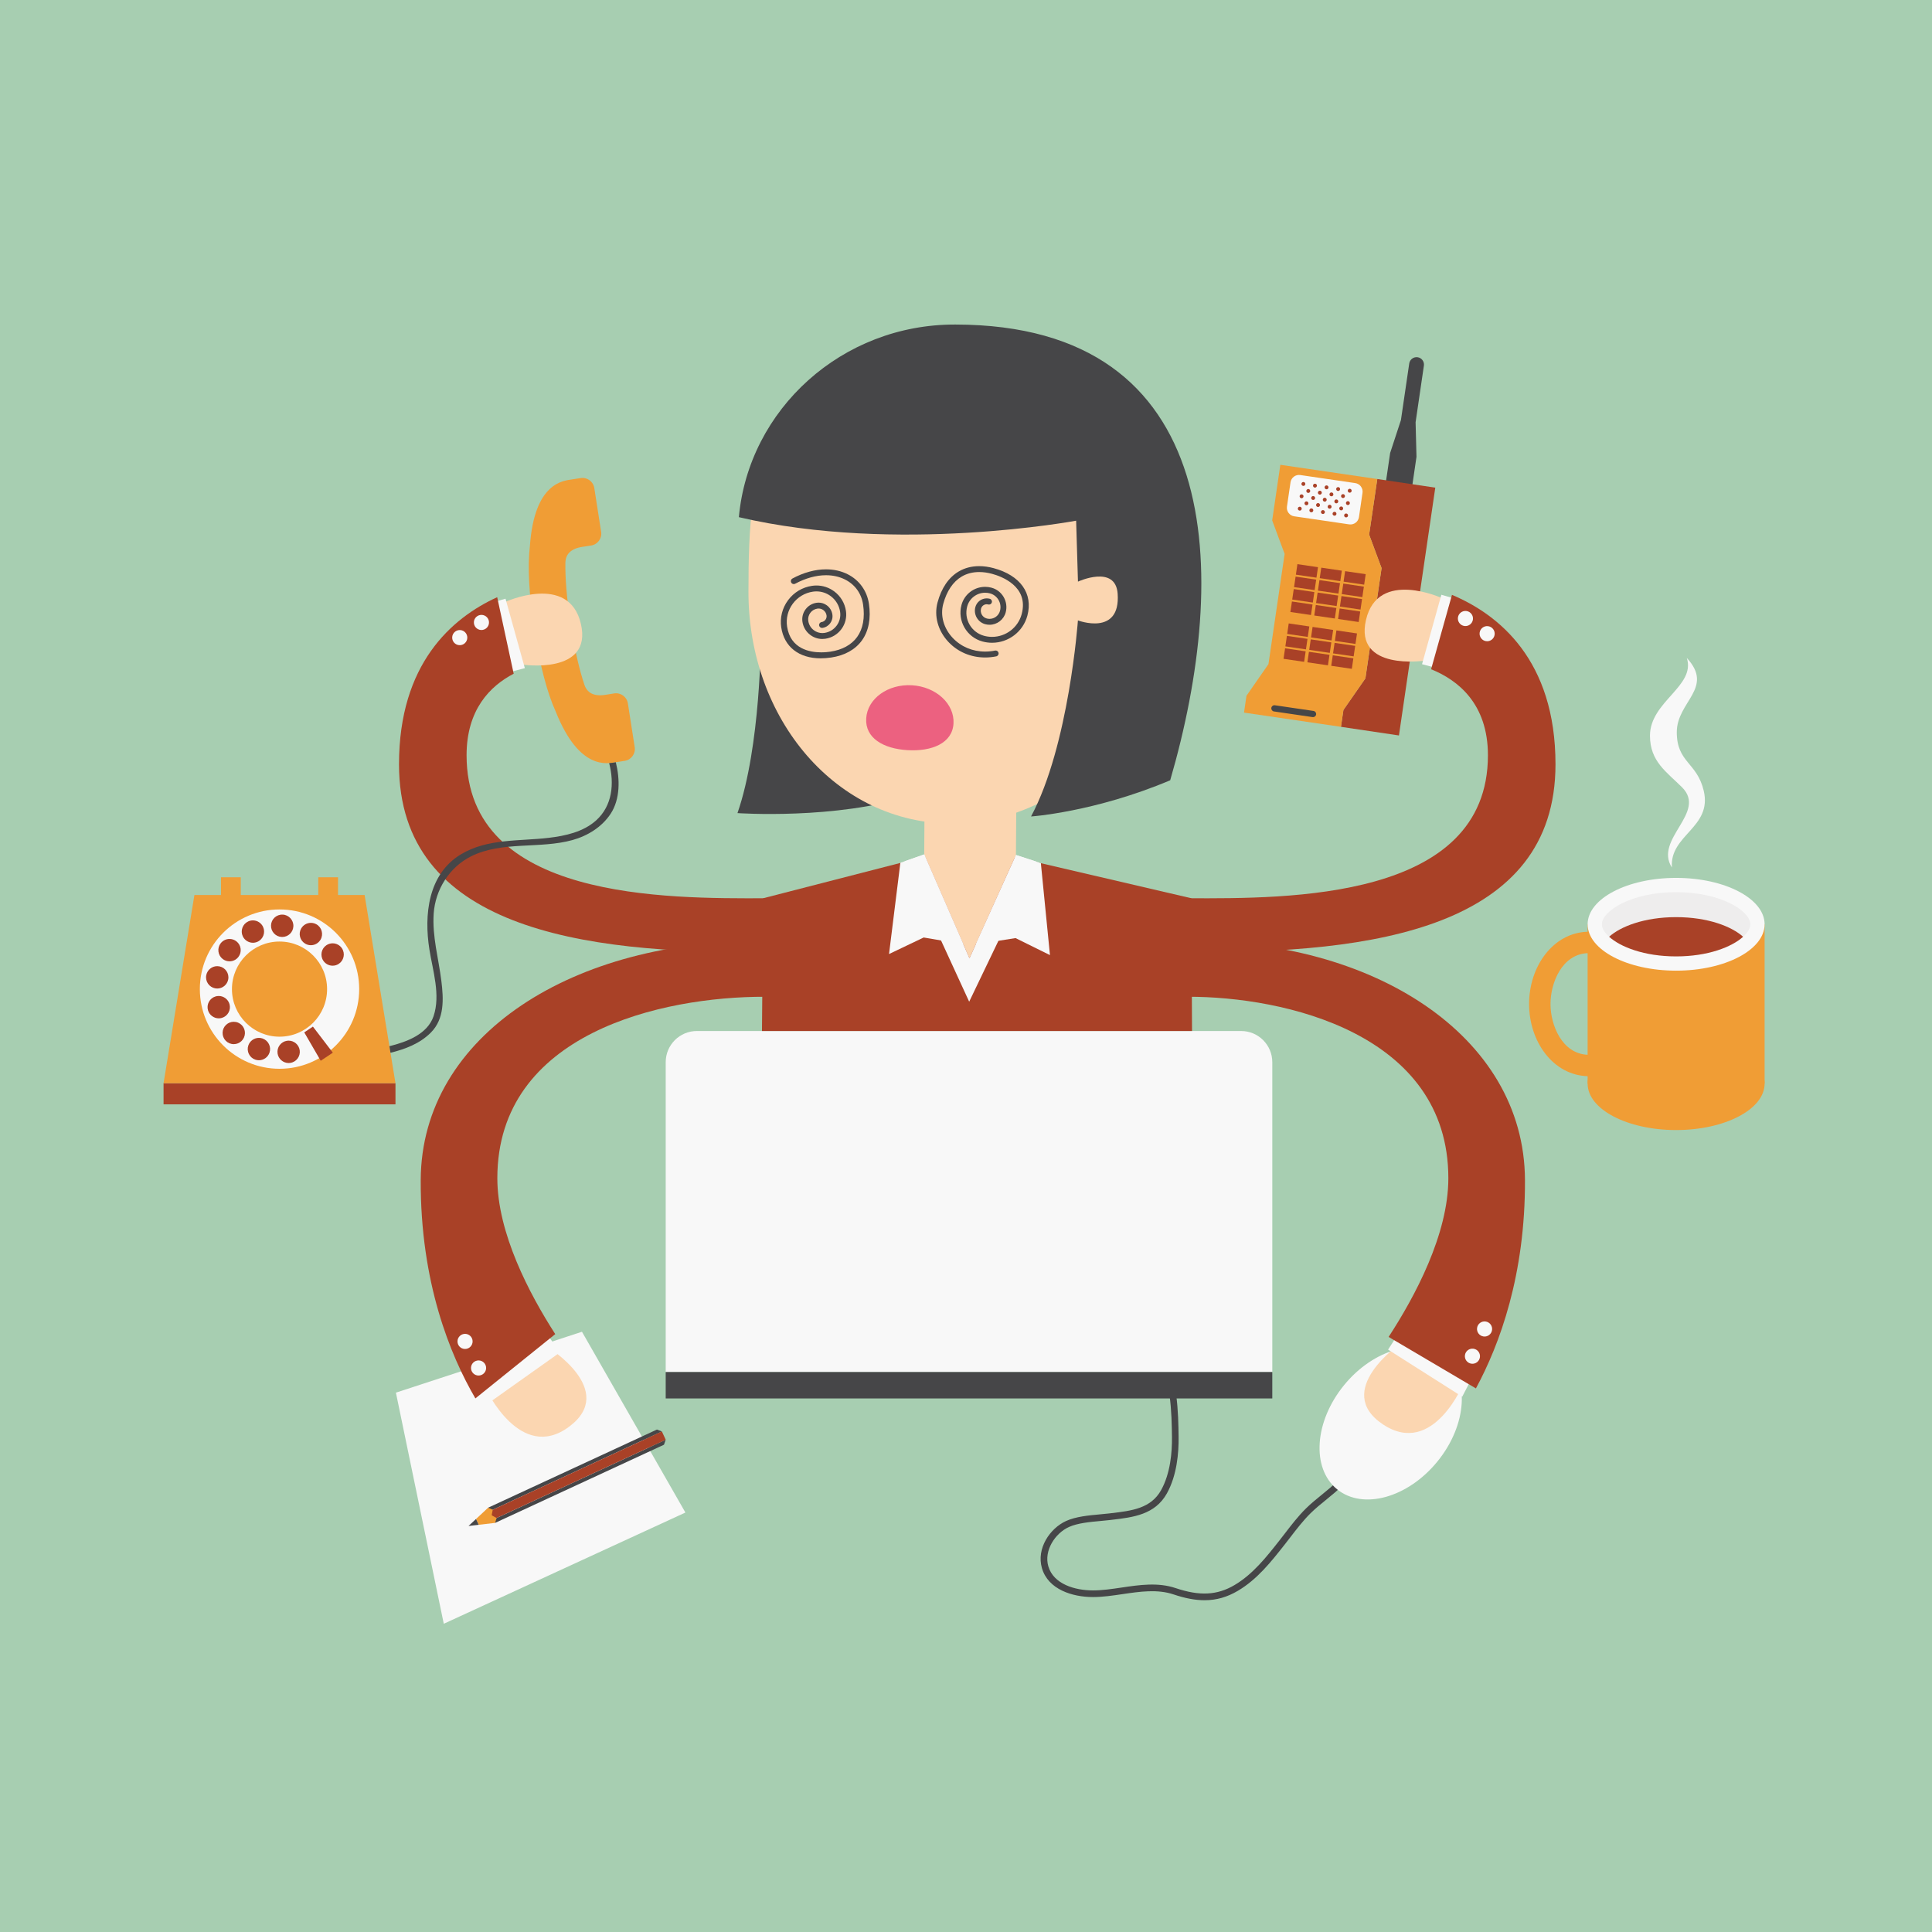 <?xml version="1.0" encoding="UTF-8" standalone="no"?>
<!-- Created with Inkscape (http://www.inkscape.org/) -->

<svg
   xmlns:dc="http://purl.org/dc/elements/1.1/"
   xmlns:cc="http://creativecommons.org/ns#"
   xmlns:rdf="http://www.w3.org/1999/02/22-rdf-syntax-ns#"
   xmlns:svg="http://www.w3.org/2000/svg"
   xmlns="http://www.w3.org/2000/svg"
   xmlns:sodipodi="http://sodipodi.sourceforge.net/DTD/sodipodi-0.dtd"
   xmlns:inkscape="http://www.inkscape.org/namespaces/inkscape"
   id="svg2"
   version="1.1"
   inkscape:version="0.91 r13725"
   xml:space="preserve"
   width="1500"
   height="1500"
   viewBox="0 0 1500 1500"
   sodipodi:docname="tasks.svg"><rect x="0" y="0" width="1500" height="1500" fill="#333333" stroke="none"/><defs
     id="defs6" /><sodipodi:namedview
     pagecolor="#ffffff"
     bordercolor="#666666"
     borderopacity="1"
     objecttolerance="10"
     gridtolerance="10"
     guidetolerance="10"
     inkscape:pageopacity="0"
     inkscape:pageshadow="2"
     inkscape:window-width="1855"
     inkscape:window-height="1056"
     id="namedview4"
     showgrid="false"
     inkscape:zoom="0.62933333"
     inkscape:cx="996.48054"
     inkscape:cy="784.87089"
     inkscape:window-x="65"
     inkscape:window-y="24"
     inkscape:window-maximized="1"
     inkscape:current-layer="g10" /><g
     id="g10"
     inkscape:groupmode="layer"
     inkscape:label="ink_ext_XXXXXX"
     transform="matrix(1.25,0,0,-1.25,0,1500)"><path
       inkscape:connector-curvature="0"
       id="path14"
       style="fill:#a7ceb1;fill-opacity:1;fill-rule:nonzero;stroke:none"
       d="m 0,0 1200,0 0,1200 L 0,1200 0,0 Z" /><path
       inkscape:connector-curvature="0"
       id="path16"
       style="fill:#f8f8f8;fill-opacity:1;fill-rule:nonzero;stroke:none"
       d="M 275.634,191.45 425.721,260.535 361.467,372.822 245.906,335.001 275.634,191.45" /><path
       inkscape:connector-curvature="0"
       id="path18"
       style="fill:#464648;fill-opacity:1;fill-rule:nonzero;stroke:none"
       d="m 413.481,305.763 -106.93,-49.5 0.995,-2.146 104.869,48.546 1.066,3.1" /><path
       inkscape:connector-curvature="0"
       id="path20"
       style="fill:#464648;fill-opacity:1;fill-rule:nonzero;stroke:none"
       d="m 408.05,312.094 -104.87,-48.553 0.994,-2.142 106.928,49.502 -3.052,1.193" /><path
       inkscape:connector-curvature="0"
       id="path22"
       style="fill:#a94127;fill-opacity:1;fill-rule:nonzero;stroke:none"
       d="m 411.102,310.901 -106.928,-49.502 2.377,-5.136 106.93,49.5 -2.379,5.138" /><path
       inkscape:connector-curvature="0"
       id="path24"
       style="fill:#f09d35;fill-opacity:1;fill-rule:nonzero;stroke:none"
       d="m 307.546,254.117 0.89,3.018 -3.073,1.694 0.696,3.442 -2.879,1.27 -7.514,-7.011 1.672,-3.607 10.208,1.194" /><path
       inkscape:connector-curvature="0"
       id="path26"
       style="fill:#464648;fill-opacity:1;fill-rule:nonzero;stroke:none"
       d="m 297.338,252.923 -1.672,3.607 -4.662,-4.348 6.334,0.741" /><path
       inkscape:connector-curvature="0"
       id="path28"
       style="fill:#fbd6b1;fill-opacity:1;fill-rule:nonzero;stroke:none"
       d="m 301.794,337.401 c 0,0 21.366,-46.122 51.687,-23.557 30.32,22.566 -13.239,49.429 -13.239,49.429 l -38.448,-25.872" /><path
       inkscape:connector-curvature="0"
       id="path30"
       style="fill:#f8f8f8;fill-opacity:1;fill-rule:nonzero;stroke:none"
       d="m 340.475,370.322 7.413,-10.276 -44.493,-31.566 -7.831,13.398 44.911,28.444" /><path
       inkscape:connector-curvature="0"
       id="path32"
       style="fill:#f09d35;fill-opacity:1;fill-rule:nonzero;stroke:none"
       d="m 329.14,861.067 c -1.527,-13.074 -0.593,-30.645 2.805,-52.434 3.396,-21.787 7.856,-38.81 13.291,-50.797 14.772,-36.755 32.172,-32.069 37.704,-31.205 l 5.087,0.793 c 4.059,0.633 6.834,4.436 6.203,8.494 l -4.238,27.184 c -0.634,4.06 -4.437,6.836 -8.495,6.205 l -5.412,-0.863 c -7.478,-1.183 -11.398,1.391 -13.061,6.128 l -0.005,-0.004 c -2.889,8.61 -5.892,20.68 -8.527,37.581 -2.636,16.902 -3.448,29.313 -3.319,38.393 l 0.006,-0.003 c 0.143,5.019 3.092,8.665 10.577,9.814 l 5.416,0.827 c 4.058,0.632 6.835,4.436 6.202,8.495 l -4.239,27.186 c -0.632,4.057 -4.435,6.835 -8.492,6.202 l -5.089,-0.793 c -5.531,-0.864 -23.533,-1.696 -26.414,-41.203" /><path
       inkscape:connector-curvature="0"
       id="path34"
       style="fill:#fbd6b1;fill-opacity:1;fill-rule:nonzero;stroke:none"
       d="m 313.347,825.951 c 0,0 40.06,18.534 47.457,-13.439 7.396,-31.973 -36.538,-25.289 -36.538,-25.289 l -10.919,38.728" /><path
       inkscape:connector-curvature="0"
       id="path36"
       style="fill:#f8f8f8;fill-opacity:1;fill-rule:nonzero;stroke:none"
       d="m 304.671,825.421 9.312,2.724 12.007,-43.135 -8.229,-2.171 -13.09,42.582" /><path
       inkscape:connector-curvature="0"
       id="path38"
       style="fill:#464648;fill-opacity:1;fill-rule:nonzero;stroke:none"
       d="m 870.141,939.072 5.156,35.151 c 0.366,2.517 2.705,4.256 5.224,3.886 2.513,-0.366 4.255,-2.705 3.884,-5.222 l -5.151,-35.151 0.552,-21.485 -2.605,-17.772 -16.363,2.398 2.606,17.774 6.697,20.421" /><path
       inkscape:connector-curvature="0"
       id="path40"
       style="fill:#a94127;fill-opacity:1;fill-rule:nonzero;stroke:none"
       d="m 848.078,778.653 10.04,68.488 -7.723,20.809 5.061,34.523 36.024,-5.362 -22.571,-153.918 -36.022,5.362 1.535,10.462 13.656,19.636" /><path
       inkscape:connector-curvature="0"
       id="path42"
       style="fill:#f09d35;fill-opacity:1;fill-rule:nonzero;stroke:none"
       d="m 790.18,876.779 5.061,34.525 60.215,-8.831 -5.061,-34.523 7.723,-20.809 -10.04,-68.488 -13.656,-19.636 -1.535,-10.462 -60.213,8.83 1.534,10.461 13.651,19.637 10.045,68.488 -7.724,20.808" /><path
       inkscape:connector-curvature="0"
       id="path44"
       style="fill:#a94127;fill-opacity:1;fill-rule:nonzero;stroke:none"
       d="m 832.304,837.813 -0.959,-6.519 -12.763,1.874 0.954,6.516 12.768,-1.871" /><path
       inkscape:connector-curvature="0"
       id="path46"
       style="fill:#a94127;fill-opacity:1;fill-rule:nonzero;stroke:none"
       d="m 832.483,839.026 -12.77,1.871 0.955,6.519 12.77,-1.872 -0.955,-6.518" /><path
       inkscape:connector-curvature="0"
       id="path48"
       style="fill:#a94127;fill-opacity:1;fill-rule:nonzero;stroke:none"
       d="m 832.071,822.054 12.788,-1.875 -0.954,-6.521 -12.789,1.876 0.955,6.52" /><path
       inkscape:connector-curvature="0"
       id="path50"
       style="fill:#a94127;fill-opacity:1;fill-rule:nonzero;stroke:none"
       d="m 817.446,825.436 0.956,6.516 12.767,-1.872 -0.957,-6.516 -12.766,1.872" /><path
       inkscape:connector-curvature="0"
       id="path52"
       style="fill:#a94127;fill-opacity:1;fill-rule:nonzero;stroke:none"
       d="m 817.677,841.197 -12.786,1.873 0.958,6.519 12.786,-1.876 -0.958,-6.516" /><path
       inkscape:connector-curvature="0"
       id="path54"
       style="fill:#a94127;fill-opacity:1;fill-rule:nonzero;stroke:none"
       d="m 847.304,836.852 -12.788,1.876 0.957,6.516 12.786,-1.875 -0.955,-6.517" /><path
       inkscape:connector-curvature="0"
       id="path56"
       style="fill:#a94127;fill-opacity:1;fill-rule:nonzero;stroke:none"
       d="m 832.246,823.265 0.959,6.517 12.787,-1.875 -0.955,-6.515 -12.791,1.873" /><path
       inkscape:connector-curvature="0"
       id="path58"
       style="fill:#a94127;fill-opacity:1;fill-rule:nonzero;stroke:none"
       d="m 816.366,832.251 -0.956,-6.517 -12.785,1.876 0.954,6.515 12.787,-1.874" /><path
       inkscape:connector-curvature="0"
       id="path60"
       style="fill:#a94127;fill-opacity:1;fill-rule:nonzero;stroke:none"
       d="m 833.384,830.997 0.956,6.517 12.786,-1.875 -0.956,-6.518 -12.786,1.876" /><path
       inkscape:connector-curvature="0"
       id="path62"
       style="fill:#a94127;fill-opacity:1;fill-rule:nonzero;stroke:none"
       d="m 817.501,839.984 -0.957,-6.518 -12.787,1.874 0.956,6.518 12.788,-1.874" /><path
       inkscape:connector-curvature="0"
       id="path64"
       style="fill:#a94127;fill-opacity:1;fill-rule:nonzero;stroke:none"
       d="m 802.444,826.397 12.788,-1.874 -0.956,-6.521 -12.788,1.876 0.956,6.519" /><path
       inkscape:connector-curvature="0"
       id="path66"
       style="fill:#a94127;fill-opacity:1;fill-rule:nonzero;stroke:none"
       d="m 817.268,824.223 12.769,-1.871 -0.958,-6.519 -12.766,1.871 0.955,6.519" /><path
       inkscape:connector-curvature="0"
       id="path68"
       style="fill:#a94127;fill-opacity:1;fill-rule:nonzero;stroke:none"
       d="m 826.905,801.004 -0.955,-6.517 -12.766,1.872 0.957,6.518 12.764,-1.873" /><path
       inkscape:connector-curvature="0"
       id="path70"
       style="fill:#a94127;fill-opacity:1;fill-rule:nonzero;stroke:none"
       d="m 827.084,802.217 -12.768,1.872 0.955,6.518 12.768,-1.871 -0.955,-6.519" /><path
       inkscape:connector-curvature="0"
       id="path72"
       style="fill:#a94127;fill-opacity:1;fill-rule:nonzero;stroke:none"
       d="m 812.047,788.627 0.959,6.519 12.765,-1.871 -0.954,-6.52 -12.77,1.872" /><path
       inkscape:connector-curvature="0"
       id="path74"
       style="fill:#a94127;fill-opacity:1;fill-rule:nonzero;stroke:none"
       d="m 812.278,804.387 -12.786,1.876 0.957,6.517 12.787,-1.875 -0.958,-6.518" /><path
       inkscape:connector-curvature="0"
       id="path76"
       style="fill:#a94127;fill-opacity:1;fill-rule:nonzero;stroke:none"
       d="m 841.908,800.043 -12.79,1.875 0.957,6.519 12.785,-1.877 -0.952,-6.517" /><path
       inkscape:connector-curvature="0"
       id="path78"
       style="fill:#a94127;fill-opacity:1;fill-rule:nonzero;stroke:none"
       d="m 826.85,786.456 0.954,6.519 12.792,-1.874 -0.957,-6.519 -12.789,1.874" /><path
       inkscape:connector-curvature="0"
       id="path80"
       style="fill:#a94127;fill-opacity:1;fill-rule:nonzero;stroke:none"
       d="m 810.969,795.444 -0.956,-6.518 -12.786,1.876 0.957,6.519 12.785,-1.877" /><path
       inkscape:connector-curvature="0"
       id="path82"
       style="fill:#a94127;fill-opacity:1;fill-rule:nonzero;stroke:none"
       d="m 827.983,794.186 0.958,6.52 12.788,-1.875 -0.957,-6.518 -12.789,1.873" /><path
       inkscape:connector-curvature="0"
       id="path84"
       style="fill:#a94127;fill-opacity:1;fill-rule:nonzero;stroke:none"
       d="m 812.103,803.175 -0.955,-6.519 -12.789,1.875 0.958,6.519 12.786,-1.875" /><path
       inkscape:connector-curvature="0"
       id="path86"
       style="fill:#f8f8f8;fill-opacity:1;fill-rule:nonzero;stroke:none"
       d="m 799.353,885.36 c -0.425,-2.902 1.602,-5.622 4.501,-6.048 l 34.167,-5.01 c 2.901,-0.425 5.621,1.599 6.048,4.5 l 2.211,15.089 c 0.424,2.904 -1.601,5.624 -4.5,6.051 l -34.167,5.01 c -2.898,0.424 -5.621,-1.601 -6.046,-4.505 l -2.214,-15.087" /><path
       inkscape:connector-curvature="0"
       id="path88"
       style="fill:#a94127;fill-opacity:1;fill-rule:nonzero;stroke:none"
       d="m 838.153,893.99 c -0.66,0.097 -1.12,0.713 -1.023,1.376 0.097,0.66 0.713,1.118 1.377,1.021 0.661,-0.096 1.119,-0.712 1.022,-1.373 -0.099,-0.663 -0.715,-1.123 -1.376,-1.024 l 0,0 z m -7.193,1.056 c -0.659,0.095 -1.12,0.71 -1.022,1.375 0.094,0.66 0.713,1.118 1.372,1.021 0.664,-0.097 1.123,-0.713 1.027,-1.373 -0.099,-0.664 -0.714,-1.121 -1.377,-1.023 l 0,0 z m -7.197,1.054 c -0.657,0.096 -1.115,0.71 -1.02,1.375 0.097,0.661 0.712,1.119 1.375,1.022 0.662,-0.097 1.119,-0.712 1.023,-1.373 -0.098,-0.664 -0.713,-1.123 -1.378,-1.024 l 0,0 z m -7.19,1.052 c -0.661,0.098 -1.117,0.713 -1.022,1.377 0.099,0.663 0.713,1.12 1.377,1.023 0.661,-0.098 1.118,-0.714 1.022,-1.373 -0.098,-0.664 -0.714,-1.122 -1.377,-1.027 l 0,0 z m -7.191,1.055 c -0.662,0.099 -1.121,0.713 -1.025,1.378 0.096,0.661 0.715,1.118 1.378,1.022 0.66,-0.098 1.118,-0.713 1.02,-1.374 -0.096,-0.664 -0.711,-1.122 -1.373,-1.026 l 0,0" /><path
       inkscape:connector-curvature="0"
       id="path90"
       style="fill:#a94127;fill-opacity:1;fill-rule:nonzero;stroke:none"
       d="m 833.995,890.681 c -0.663,0.097 -1.123,0.713 -1.025,1.375 0.098,0.662 0.711,1.122 1.377,1.023 0.659,-0.097 1.118,-0.713 1.021,-1.375 -0.096,-0.661 -0.715,-1.119 -1.373,-1.023 l 0,0 z m -7.193,1.056 c -0.664,0.096 -1.122,0.711 -1.024,1.374 0.096,0.663 0.715,1.121 1.375,1.022 0.664,-0.097 1.12,-0.713 1.024,-1.374 -0.097,-0.662 -0.713,-1.12 -1.375,-1.022 l 0,0 z m -7.194,1.053 c -0.662,0.097 -1.12,0.714 -1.022,1.376 0.096,0.662 0.712,1.12 1.373,1.023 0.663,-0.097 1.121,-0.714 1.022,-1.377 -0.095,-0.659 -0.709,-1.118 -1.373,-1.022 l 0,0 z m -7.192,1.054 c -0.662,0.098 -1.12,0.714 -1.025,1.376 0.098,0.662 0.717,1.12 1.376,1.023 0.661,-0.097 1.12,-0.713 1.02,-1.375 -0.094,-0.662 -0.712,-1.12 -1.371,-1.024 l 0,0" /><path
       inkscape:connector-curvature="0"
       id="path92"
       style="fill:#a94127;fill-opacity:1;fill-rule:nonzero;stroke:none"
       d="m 837.029,886.317 c -0.663,0.097 -1.12,0.713 -1.024,1.376 0.098,0.66 0.712,1.12 1.376,1.023 0.659,-0.098 1.117,-0.714 1.021,-1.374 -0.096,-0.664 -0.711,-1.121 -1.373,-1.025 l 0,0 z m -7.195,1.055 c -0.662,0.097 -1.118,0.713 -1.022,1.375 0.098,0.662 0.714,1.12 1.374,1.024 0.662,-0.098 1.12,-0.715 1.025,-1.375 -0.098,-0.664 -0.716,-1.12 -1.377,-1.024 l 0,0 z m -7.192,1.054 c -0.662,0.098 -1.118,0.713 -1.025,1.376 0.099,0.661 0.715,1.12 1.377,1.023 0.662,-0.097 1.118,-0.713 1.024,-1.374 -0.099,-0.662 -0.714,-1.123 -1.376,-1.025 l 0,0 z m -7.192,1.055 c -0.66,0.097 -1.12,0.713 -1.025,1.375 0.099,0.662 0.713,1.121 1.377,1.025 0.66,-0.099 1.12,-0.713 1.022,-1.375 -0.097,-0.664 -0.712,-1.123 -1.374,-1.025 l 0,0 z m -7.192,1.055 c -0.663,0.097 -1.123,0.713 -1.026,1.376 0.094,0.661 0.714,1.12 1.376,1.023 0.661,-0.097 1.12,-0.714 1.021,-1.375 -0.095,-0.662 -0.71,-1.12 -1.371,-1.024 l 0,0" /><path
       inkscape:connector-curvature="0"
       id="path94"
       style="fill:#a94127;fill-opacity:1;fill-rule:nonzero;stroke:none"
       d="m 835.903,878.646 c -0.663,0.096 -1.121,0.711 -1.023,1.374 0.097,0.663 0.712,1.12 1.377,1.023 0.659,-0.096 1.117,-0.713 1.02,-1.375 -0.096,-0.662 -0.712,-1.119 -1.374,-1.022 l 0,0 z m -7.192,1.053 c -0.662,0.098 -1.121,0.714 -1.025,1.375 0.099,0.662 0.714,1.121 1.378,1.024 0.658,-0.097 1.121,-0.713 1.023,-1.376 -0.099,-0.66 -0.714,-1.119 -1.376,-1.023 l 0,0 z m -7.192,1.057 c -0.664,0.097 -1.121,0.712 -1.028,1.373 0.099,0.663 0.715,1.12 1.379,1.024 0.66,-0.097 1.118,-0.712 1.021,-1.375 -0.098,-0.663 -0.711,-1.12 -1.372,-1.022 l 0,0 z m -7.195,1.053 c -0.662,0.098 -1.119,0.713 -1.022,1.374 0.096,0.663 0.712,1.121 1.374,1.024 0.663,-0.097 1.122,-0.712 1.023,-1.375 -0.095,-0.661 -0.713,-1.119 -1.375,-1.023 l 0,0 z m -7.192,1.056 c -0.662,0.096 -1.123,0.712 -1.023,1.374 0.094,0.663 0.715,1.121 1.374,1.022 0.66,-0.097 1.12,-0.711 1.025,-1.374 -0.098,-0.661 -0.715,-1.119 -1.376,-1.022 l 0,0" /><path
       inkscape:connector-curvature="0"
       id="path96"
       style="fill:#a94127;fill-opacity:1;fill-rule:nonzero;stroke:none"
       d="m 832.871,883.008 c -0.663,0.099 -1.121,0.713 -1.025,1.377 0.096,0.66 0.712,1.12 1.374,1.022 0.662,-0.097 1.12,-0.714 1.024,-1.373 -0.099,-0.664 -0.714,-1.121 -1.373,-1.026 l 0,0 z m -7.197,1.056 c -0.661,0.096 -1.119,0.713 -1.022,1.376 0.097,0.661 0.714,1.119 1.376,1.022 0.662,-0.097 1.12,-0.715 1.024,-1.374 -0.098,-0.664 -0.713,-1.121 -1.378,-1.024 l 0,0 z m -7.19,1.055 c -0.663,0.096 -1.123,0.712 -1.024,1.375 0.096,0.66 0.712,1.119 1.374,1.022 0.662,-0.097 1.12,-0.714 1.026,-1.374 -0.098,-0.664 -0.713,-1.121 -1.376,-1.023 l 0,0 z m -7.192,1.055 c -0.661,0.095 -1.121,0.71 -1.025,1.375 0.099,0.659 0.716,1.119 1.375,1.021 0.662,-0.095 1.119,-0.713 1.023,-1.374 -0.098,-0.663 -0.714,-1.12 -1.373,-1.022 l 0,0" /><path
       inkscape:connector-curvature="0"
       id="path98"
       style="fill:#464648;fill-opacity:1;fill-rule:nonzero;stroke:none"
       d="m 791.287,758.109 23.978,-3.515 c 1.057,-0.156 2.043,0.575 2.198,1.634 0.154,1.061 -0.577,2.047 -1.637,2.202 l -23.975,3.515 c -1.061,0.155 -2.045,-0.578 -2.198,-1.637 -0.157,-1.059 0.574,-2.045 1.634,-2.199 l 0,0" /><path
       inkscape:connector-curvature="0"
       id="path100"
       style="fill:#fbd6b1;fill-opacity:1;fill-rule:nonzero;stroke:none"
       d="m 895.894,828.397 c 0,0 -40.06,18.535 -47.457,-13.438 -7.396,-31.974 36.537,-25.29 36.537,-25.29 l 10.92,38.728" /><path
       inkscape:connector-curvature="0"
       id="path102"
       style="fill:#f8f8f8;fill-opacity:1;fill-rule:nonzero;stroke:none"
       d="m 904.57,827.867 -9.312,2.724 -12.007,-43.135 8.229,-2.171 13.09,42.582" /><path
       inkscape:connector-curvature="0"
       id="path104"
       style="fill:#f8f8f8;fill-opacity:1;fill-rule:nonzero;stroke:none"
       d="m 790.244,347.8 -376.763,0 0,192.453 c 0,10.698 8.672,19.37 19.37,19.37 l 338.023,0 c 10.698,0 19.37,-8.672 19.37,-19.37 l 0,-192.453" /><path
       inkscape:connector-curvature="0"
       id="path106"
       style="fill:#464648;fill-opacity:1;fill-rule:nonzero;stroke:none"
       d="m 413.481,331.403 376.763,0 0,16.397 -376.763,0 0,-16.397 z" /><path
       inkscape:connector-curvature="0"
       id="path108"
       style="fill:#464648;fill-opacity:1;fill-rule:nonzero;stroke:none"
       d="m 748.188,206.067 c -5.843,0 -12.147,1.21 -19.268,3.611 -10.035,3.386 -21.023,1.755 -31.645,0.187 -6.055,-0.896 -12.315,-1.823 -18.372,-1.827 -0.01,0 -0.023,0 -0.031,0 -12.793,0 -27.828,4.703 -31.695,17.906 -3.599,12.284 4.983,24.794 14.998,29.343 6.042,2.744 13.992,3.473 21.009,4.116 1.961,0.178 3.856,0.354 5.618,0.563 l 1.41,0.167 c 12.665,1.495 24.63,2.904 30.984,14.339 5.776,10.396 6.846,23.635 6.726,32.911 -0.089,7.001 -0.211,16.589 -1.513,25.982 l 4.086,0.567 c 1.339,-9.65 1.462,-19.387 1.554,-26.495 0.125,-9.778 -1.031,-23.781 -7.247,-34.971 -7.378,-13.278 -20.966,-14.883 -34.106,-16.431 l -1.404,-0.167 c -1.798,-0.215 -3.731,-0.393 -5.732,-0.574 -6.69,-0.614 -14.272,-1.308 -19.679,-3.765 -8.482,-3.852 -15.627,-14.588 -12.743,-24.424 3.226,-11.016 16.435,-14.939 27.734,-14.939 0.008,0 0.019,0 0.029,0 5.754,0.003 11.591,0.866 17.771,1.781 11.104,1.644 22.591,3.341 33.566,-0.356 14.848,-5.009 25.756,-4.457 36.473,1.85 11.418,6.717 19.816,17.384 27.938,27.702 1.248,1.583 2.414,3.1 3.581,4.619 4.002,5.203 8.136,10.583 12.938,15.32 3.085,3.042 6.462,5.786 9.728,8.437 3.472,2.82 7.063,5.734 10.207,8.951 l 2.95,-2.886 c -3.31,-3.385 -6.993,-6.375 -10.555,-9.269 -3.191,-2.59 -6.49,-5.269 -9.431,-8.171 -4.6,-4.538 -8.65,-9.805 -12.566,-14.898 -1.174,-1.531 -2.352,-3.06 -3.544,-4.574 -8.424,-10.7 -17.067,-21.677 -29.154,-28.789 -6.61,-3.889 -13.245,-5.816 -20.615,-5.816 l 0,0" /><path
       inkscape:connector-curvature="0"
       id="path110"
       style="fill:#f8f8f8;fill-opacity:1;fill-rule:nonzero;stroke:none"
       d="m 892.822,292.259 c -18.396,-22.594 -46.314,-30.32 -62.353,-17.26 -16.041,13.062 -14.127,41.966 4.27,64.559 18.397,22.593 46.314,30.32 62.355,17.259 16.039,-13.061 14.127,-41.967 -4.272,-64.558" /><path
       inkscape:connector-curvature="0"
       id="path112"
       style="fill:#fbd6b1;fill-opacity:1;fill-rule:nonzero;stroke:none"
       d="m 909.361,341.485 c 0,0 -18.967,-47.159 -50.408,-26.183 -31.44,20.977 10.68,50.044 10.68,50.044 l 39.728,-23.861" /><path
       inkscape:connector-curvature="0"
       id="path114"
       style="fill:#f8f8f8;fill-opacity:1;fill-rule:nonzero;stroke:none"
       d="m 869.038,372.374 -6.875,-10.644 46.057,-29.236 7.132,13.782 -46.314,26.098" /><path
       inkscape:connector-curvature="0"
       id="path116"
       style="fill:#a94127;fill-opacity:1;fill-rule:nonzero;stroke:none"
       d="m 473.272,559.623 0.711,82.452 100.063,25.761 56.976,-0.374 108.973,-25.387 0.393,-82.452 -267.116,0" /><path
       inkscape:connector-curvature="0"
       id="path118"
       style="fill:#a94127;fill-opacity:1;fill-rule:nonzero;stroke:none"
       d="m 308.905,468.176 c 0,90.121 102.223,112.868 166.26,112.716 l -0.628,34.485 C 357.097,616.662 261.668,557.544 261.318,467.053 261.071,403.616 279.554,358.38 295.269,331.427 l 49.602,39.932 c -16.128,25.065 -35.966,62.805 -35.966,96.817" /><path
       inkscape:connector-curvature="0"
       id="path120"
       style="fill:#a94127;fill-opacity:1;fill-rule:nonzero;stroke:none"
       d="m 947.184,467.053 c -0.352,90.491 -95.781,149.609 -208.809,148.324 l -0.627,-34.485 c 59.627,0.152 161.848,-22.595 161.848,-112.716 0,-34.813 -20.783,-73.533 -37.1,-98.565 l 54.223,-31.976 c 14.83,27.462 30.693,70.62 30.465,129.418" /><path
       inkscape:connector-curvature="0"
       id="path122"
       style="fill:#a94127;fill-opacity:1;fill-rule:nonzero;stroke:none"
       d="m 289.799,730.888 c 0,28.292 14.542,43.005 29.265,50.657 l -10.25,47.523 C 280.496,816.114 247.832,787.658 247.832,725.27 247.83,623.912 360.326,607.43 474.825,608.714 l 0.628,33.361 c -61.097,-0.153 -185.654,-1.308 -185.654,88.813" /><path
       inkscape:connector-curvature="0"
       id="path124"
       style="fill:#a94127;fill-opacity:1;fill-rule:nonzero;stroke:none"
       d="m 901.848,830.523 -12.967,-46.206 c 16.493,-6.637 35.298,-21.257 35.298,-53.429 0,-90.121 -124.559,-88.966 -185.655,-88.813 l 0.627,-33.361 c 114.501,-1.284 226.994,15.198 226.994,116.556 -10e-4,64.839 -35.281,93.027 -64.297,105.253" /><path
       inkscape:connector-curvature="0"
       id="path126"
       style="fill:#f09d35;fill-opacity:1;fill-rule:nonzero;stroke:none"
       d="m 963.041,576.418 c 0,13.167 7.149,30.875 23.067,31.562 l 0,-63.123 c -15.918,0.684 -23.067,18.393 -23.067,31.561 z m 23.067,-44.863 0,-4.638 109.922,0 0,98.998 -109.922,0 0,-4.634 c -21.477,-0.641 -36.364,-21.509 -36.364,-44.863 0,-23.355 14.887,-44.223 36.364,-44.863" /><path
       inkscape:connector-curvature="0"
       id="path128"
       style="fill:#f8f8f8;fill-opacity:1;fill-rule:nonzero;stroke:none"
       d="m 986.108,625.915 c 0,-15.911 24.602,-28.811 54.962,-28.811 30.35,0 54.96,12.9 54.96,28.811 0,15.914 -24.61,28.814 -54.96,28.814 -30.36,-0.001 -54.962,-12.901 -54.962,-28.814" /><path
       inkscape:connector-curvature="0"
       id="path130"
       style="fill:#eeeded;fill-opacity:1;fill-rule:nonzero;stroke:none"
       d="m 1041.07,605.968 c 28.14,0 46.09,11.814 46.09,19.947 0,8.133 -17.95,19.948 -46.09,19.948 -28.14,0 -46.098,-11.815 -46.098,-19.948 0,-8.133 17.958,-19.947 46.098,-19.947 l 0,0" /><path
       inkscape:connector-curvature="0"
       id="path132"
       style="fill:#a94127;fill-opacity:1;fill-rule:nonzero;stroke:none"
       d="m 1082.67,618.159 c -6.99,-6.314 -21.76,-12.191 -41.6,-12.191 -19.84,0 -34.61,5.877 -41.604,12.191 6.994,6.314 21.764,12.189 41.604,12.189 19.84,0 34.61,-5.875 41.6,-12.189" /><path
       inkscape:connector-curvature="0"
       id="path134"
       style="fill:#f09d35;fill-opacity:1;fill-rule:nonzero;stroke:none"
       d="m 986.108,526.917 c 0,-15.912 24.602,-28.813 54.962,-28.813 30.35,0 54.96,12.901 54.96,28.813 0,15.914 -24.61,28.812 -54.96,28.812 -30.36,0 -54.962,-12.898 -54.962,-28.812" /><path
       inkscape:connector-curvature="0"
       id="path136"
       style="fill:#f8f8f8;fill-opacity:1;fill-rule:nonzero;stroke:none"
       d="m 1047.71,791.33 c 17.24,-18.672 -6.23,-27.021 -6.23,-46.099 0,-18.98 12.57,-18.642 16.75,-36.428 5.38,-22.909 -21.33,-27.303 -19.78,-47.63 -11.36,17.632 22.03,34.091 6.31,49.81 -9.61,9.611 -19.93,16.003 -19.93,32.069 0,21.256 28.54,30.716 22.88,48.278" /><path
       inkscape:connector-curvature="0"
       id="path138"
       style="fill:#a94127;fill-opacity:1;fill-rule:nonzero;stroke:none"
       d="m 101.59,514.069 144.049,0 0,13.138 -144.049,0 0,-13.138 z" /><path
       inkscape:connector-curvature="0"
       id="path140"
       style="fill:#f09d35;fill-opacity:1;fill-rule:nonzero;stroke:none"
       d="m 245.639,527.207 -144.049,0 19.164,116.874 105.721,0 19.164,-116.874" /><path
       inkscape:connector-curvature="0"
       id="path142"
       style="fill:#f8f8f8;fill-opacity:1;fill-rule:nonzero;stroke:none"
       d="m 173.614,556.097 c -16.319,0 -29.547,13.228 -29.547,29.548 0,16.316 13.228,29.546 29.547,29.546 16.317,0 29.547,-13.23 29.547,-29.546 0,-16.32 -13.23,-29.548 -29.547,-29.548 z m 0,79.027 c -27.327,0 -49.48,-22.152 -49.48,-49.479 0,-27.331 22.153,-49.483 49.48,-49.483 27.327,0 49.482,22.153 49.482,49.483 0,27.327 -22.155,49.479 -49.482,49.479" /><path
       inkscape:connector-curvature="0"
       id="path144"
       style="fill:#a94127;fill-opacity:1;fill-rule:nonzero;stroke:none"
       d="m 175.285,618.032 c -0.096,0 -0.198,0 -0.295,0.006 -1.855,0.071 -3.564,0.871 -4.82,2.234 -1.256,1.365 -1.908,3.143 -1.83,4.995 0.155,3.83 3.353,6.807 7.231,6.652 3.822,-0.164 6.805,-3.402 6.648,-7.231 -0.156,-3.732 -3.2,-6.656 -6.934,-6.656 l 0,0 z m -18.193,-3.594 c -2.698,0 -5.174,1.581 -6.304,4.027 -0.78,1.682 -0.859,3.573 -0.218,5.312 0.634,1.744 1.914,3.128 3.601,3.907 0.923,0.429 1.902,0.646 2.916,0.646 2.693,0 5.171,-1.577 6.306,-4.022 1.607,-3.48 0.091,-7.618 -3.382,-9.223 -0.931,-0.429 -1.909,-0.647 -2.919,-0.647 l 0,0 z m 36,-1.527 c -1.196,0 -2.385,0.313 -3.43,0.912 -1.613,0.924 -2.774,2.415 -3.262,4.204 -0.49,1.788 -0.254,3.659 0.669,5.272 1.232,2.16 3.546,3.504 6.041,3.504 1.196,0 2.388,-0.315 3.436,-0.913 3.324,-1.901 4.482,-6.147 2.586,-9.477 -1.231,-2.162 -3.545,-3.502 -6.04,-3.502 l 0,0 z m -50.531,-10.009 c -1.559,0 -3.037,0.515 -4.27,1.476 -1.461,1.138 -2.392,2.783 -2.615,4.625 -0.231,1.842 0.272,3.659 1.412,5.121 1.329,1.698 3.321,2.671 5.482,2.671 1.561,0 3.036,-0.508 4.268,-1.469 1.468,-1.142 2.396,-2.783 2.621,-4.627 0.229,-1.841 -0.278,-3.66 -1.421,-5.123 -1.321,-1.696 -3.319,-2.674 -5.477,-2.674 l 0,0 z m 64.043,-2.712 c -2.356,0 -4.529,1.178 -5.824,3.154 -2.089,3.204 -1.183,7.518 2.026,9.608 1.129,0.744 2.441,1.134 3.787,1.134 2.36,0 4.536,-1.175 5.823,-3.15 2.096,-3.208 1.187,-7.519 -2.02,-9.611 -1.129,-0.744 -2.441,-1.135 -3.792,-1.135 l 0,0 z m -71.672,-14.183 c -0.43,0 -0.864,0.043 -1.285,0.12 -3.771,0.707 -6.253,4.345 -5.546,8.107 0.616,3.284 3.479,5.666 6.813,5.666 0.436,0 0.864,-0.038 1.293,-0.122 3.763,-0.706 6.251,-4.343 5.545,-8.105 -0.615,-3.286 -3.485,-5.666 -6.82,-5.666 l 0,0 z m 0.931,-18.519 c -3.05,0 -5.788,2.041 -6.656,4.973 -0.527,1.778 -0.332,3.659 0.554,5.293 0.882,1.625 2.351,2.809 4.13,3.342 0.647,0.187 1.314,0.284 1.977,0.284 3.05,0 5.792,-2.038 6.656,-4.97 1.087,-3.673 -1.015,-7.544 -4.68,-8.633 -0.646,-0.193 -1.31,-0.289 -1.981,-0.289 l 0,0 z m 9.331,-16.03 0,0 c -1.915,0 -3.698,0.76 -5.014,2.137 -1.287,1.342 -1.969,3.106 -1.931,4.96 0.037,1.855 0.797,3.583 2.137,4.862 1.299,1.251 3.009,1.933 4.803,1.933 1.913,0 3.695,-0.759 5.019,-2.136 1.279,-1.343 1.967,-3.098 1.926,-4.956 -0.036,-1.855 -0.799,-3.581 -2.131,-4.866 -1.304,-1.246 -3.007,-1.934 -4.809,-1.934 l 0,0 z m 15.621,-9.995 -0.008,0 c -0.766,0 -1.522,0.125 -2.252,0.375 -1.759,0.601 -3.172,1.854 -3.987,3.519 -0.814,1.667 -0.93,3.551 -0.325,5.31 0.968,2.803 3.605,4.688 6.572,4.688 0.766,0 1.52,-0.127 2.258,-0.375 l 0.096,-0.043 c 1.71,-0.616 3.087,-1.846 3.884,-3.483 0.816,-1.663 0.93,-3.548 0.325,-5.306 -0.964,-2.8 -3.604,-4.685 -6.563,-4.685 l 0,0 z m 18.46,-1.727 c -3.432,0 -6.382,2.559 -6.87,5.951 -0.265,1.84 0.201,3.666 1.31,5.155 1.112,1.486 2.736,2.454 4.574,2.72 0.333,0.045 0.664,0.07 0.995,0.07 3.425,0 6.378,-2.563 6.869,-5.963 0.549,-3.786 -2.09,-7.313 -5.884,-7.863 -0.333,-0.046 -0.663,-0.07 -0.994,-0.07 l 0,0" /><path
       inkscape:connector-curvature="0"
       id="path146"
       style="fill:#a94127;fill-opacity:1;fill-rule:nonzero;stroke:none"
       d="m 206.727,546.17 -7.528,-5.031 -10.222,17.63 5.381,3.591 12.369,-16.19" /><path
       inkscape:connector-curvature="0"
       id="path148"
       style="fill:#f09d35;fill-opacity:1;fill-rule:nonzero;stroke:none"
       d="m 137.279,635.124 12.268,0 0,19.98 -12.268,0 0,-19.98 z" /><path
       inkscape:connector-curvature="0"
       id="path150"
       style="fill:#f09d35;fill-opacity:1;fill-rule:nonzero;stroke:none"
       d="m 197.683,635.124 12.268,0 0,19.98 -12.268,0 0,-19.98 z" /><path
       inkscape:connector-curvature="0"
       id="path152"
       style="fill:#464648;fill-opacity:1;fill-rule:nonzero;stroke:none"
       d="m 378.356,726.023 c 3.309,-12.632 2.044,-26.49 -8.128,-35.622 -7.964,-7.151 -19.089,-9.573 -29.399,-10.793 -18.316,-2.169 -38,-0.337 -54.445,-10.189 -20.608,-12.345 -23.079,-37.74 -19.674,-59.164 2.103,-13.228 7.046,-28.315 2.564,-41.475 -3.817,-11.211 -16.686,-15.922 -27.402,-18.597 l 0.67,-4.084 c 9.197,2.283 18.182,5.672 25.017,12.486 8.626,8.6 7.959,20.986 6.579,32.137 -1.733,13.991 -5.729,27.618 -4.767,41.839 1.012,14.933 9.825,28.848 23.178,35.535 19.157,9.594 42.721,4.499 63.022,10.13 9.449,2.621 18.322,8.105 23.746,16.385 5.973,9.119 5.76,21.677 3.168,31.945 -1.059,-0.178 -2.461,-0.43 -4.129,-0.533" /><path
       inkscape:connector-curvature="0"
       id="path154"
       style="fill:#fbd6b1;fill-opacity:1;fill-rule:nonzero;stroke:none"
       d="m 631.37,722 -0.348,-53.068 -28.869,-64.162 -28.107,64.536 0.348,53.067 L 631.37,722" /><path
       inkscape:connector-curvature="0"
       id="path156"
       style="fill:#464648;fill-opacity:1;fill-rule:nonzero;stroke:none"
       d="m 472.574,803.357 c 0,0 -0.075,-66.783 -14.511,-108.39 0,0 61.146,-4.271 108.234,10.972 46.359,15.008 46.357,12.691 46.357,12.691 l -140.08,84.727" /><path
       inkscape:connector-curvature="0"
       id="path158"
       style="fill:#fbd6b1;fill-opacity:1;fill-rule:nonzero;stroke:none"
       d="m 464.871,832.668 c -0.09,-79.577 54.797,-144.149 126.427,-144.229 71.629,-0.081 132.875,64.359 132.965,143.936 0.09,79.577 -57.904,144.152 -129.533,144.233 -124.26,0.141 -129.769,-64.363 -129.859,-143.94" /><path
       inkscape:connector-curvature="0"
       id="path160"
       style="fill:#464648;fill-opacity:1;fill-rule:nonzero;stroke:none"
       d="m 669.543,838.747 -1.134,37.844 c 0,0 -111.297,-20.8 -209.482,2.19 6.088,66.946 63.989,119.907 134.522,119.64 167.597,-0.19 170.667,-154.853 133.38,-283.065 -47.07,-19.862 -86.423,-22.479 -86.423,-22.479 23.597,44.053 29.108,121.772 29.108,121.772 0,0 26.539,-10.073 24.687,16.558 -1.274,18.323 -24.658,7.54 -24.658,7.54" /><path
       inkscape:connector-curvature="0"
       id="path162"
       style="fill:#ec6180;fill-opacity:1;fill-rule:nonzero;stroke:none"
       d="m 592.233,750.561 c -0.73,-12.257 -13.572,-17.388 -28.545,-16.496 -14.972,0.891 -26.405,7.466 -25.675,19.724 0.73,12.257 13.46,21.471 28.432,20.58 14.972,-0.892 26.518,-11.551 25.788,-23.808" /><path
       inkscape:connector-curvature="0"
       id="path164"
       style="fill:#464648;fill-opacity:1;fill-rule:nonzero;stroke:none"
       d="m 509.732,791.102 c -13.54,0 -22.694,7.186 -24.486,19.221 -0.891,6 0.606,11.989 4.216,16.864 3.613,4.875 8.907,8.051 14.906,8.943 0.918,0.135 1.848,0.204 2.767,0.204 3.976,0 7.779,-1.261 10.996,-3.647 3.979,-2.946 6.571,-7.267 7.299,-12.164 0.597,-4.016 -0.406,-8.021 -2.821,-11.282 -2.418,-3.26 -5.959,-5.385 -9.973,-5.982 -0.621,-0.093 -1.251,-0.14 -1.874,-0.14 -2.679,0 -5.246,0.852 -7.421,2.464 -2.688,1.992 -4.44,4.91 -4.931,8.218 -0.408,2.744 0.276,5.482 1.927,7.71 1.651,2.229 4.072,3.681 6.815,4.089 0.433,0.064 0.867,0.097 1.297,0.097 1.858,0 3.636,-0.591 5.142,-1.707 1.862,-1.38 3.074,-3.402 3.415,-5.693 0.592,-3.983 -2.166,-7.706 -6.148,-8.3 -0.094,-0.013 -0.186,-0.02 -0.276,-0.02 -0.898,-10e-4 -1.674,0.671 -1.807,1.561 -0.148,0.999 0.543,1.933 1.542,2.082 1.985,0.296 3.361,2.152 3.067,4.138 -0.197,1.324 -0.898,2.492 -1.973,3.289 -0.869,0.644 -1.898,0.984 -2.978,0.984 -0.246,0 -0.493,-0.017 -0.74,-0.053 -1.778,-0.265 -3.345,-1.205 -4.412,-2.647 -1.069,-1.44 -1.513,-3.213 -1.248,-4.99 0.349,-2.343 1.587,-4.407 3.488,-5.814 1.538,-1.141 3.356,-1.744 5.258,-1.744 0.437,0 0.877,0.033 1.318,0.099 3.048,0.453 5.736,2.066 7.569,4.54 1.835,2.475 2.595,5.515 2.141,8.56 -0.583,3.93 -2.663,7.397 -5.855,9.763 -2.583,1.914 -5.637,2.926 -8.833,2.926 -0.735,0 -1.479,-0.055 -2.212,-0.163 -5.032,-0.749 -9.471,-3.412 -12.501,-7.501 -3.03,-4.09 -4.285,-9.113 -3.535,-14.144 2.077,-13.967 14.152,-16.052 21.164,-16.052 2.382,0 4.412,0.227 5.696,0.42 7.382,1.097 13.139,4.252 16.649,9.124 3.63,5.035 4.907,11.995 3.696,20.126 -1.03,6.928 -5.021,12.461 -11.235,15.58 -3.51,1.761 -7.478,2.654 -11.795,2.654 -6.099,0 -12.716,-1.824 -19.137,-5.275 -0.266,-0.143 -0.566,-0.219 -0.867,-0.219 -0.675,0 -1.294,0.37 -1.614,0.966 -0.231,0.431 -0.28,0.925 -0.139,1.394 0.141,0.469 0.456,0.854 0.886,1.085 6.947,3.735 14.165,5.708 20.874,5.708 4.893,0 9.413,-1.022 13.435,-3.04 7.205,-3.615 12.022,-10.291 13.216,-18.313 1.353,-9.096 -0.151,-16.983 -4.348,-22.809 -4.102,-5.69 -10.7,-9.357 -19.081,-10.606 -2.251,-0.334 -4.45,-0.504 -6.539,-0.504 l 0,0" /><path
       inkscape:connector-curvature="0"
       id="path166"
       style="fill:#464648;fill-opacity:1;fill-rule:nonzero;stroke:none"
       d="m 611.912,791.626 c -8.877,0 -16.993,3.435 -22.847,9.672 -6.489,6.91 -9.011,16.073 -6.742,24.511 2.381,8.883 6.901,15.517 13.073,19.187 3.75,2.231 8.059,3.363 12.806,3.363 2.854,0 5.856,-0.417 8.922,-1.24 16.639,-4.468 24.685,-15.783 20.997,-29.529 -2.66,-9.907 -11.685,-16.826 -21.945,-16.826 -1.975,0 -3.954,0.261 -5.878,0.777 -9.869,2.649 -15.746,12.835 -13.101,22.705 1.78,6.63 7.815,11.26 14.676,11.26 1.325,0 2.65,-0.175 3.942,-0.522 6.666,-1.79 10.634,-8.672 8.846,-15.338 -1.217,-4.531 -5.342,-7.696 -10.032,-7.696 -0.903,0 -1.807,0.12 -2.687,0.356 -4.618,1.24 -7.367,6.008 -6.13,10.628 0.859,3.185 3.764,5.409 7.063,5.409 0.634,0 1.268,-0.084 1.885,-0.25 0.974,-0.261 1.554,-1.267 1.294,-2.244 -0.216,-0.798 -0.94,-1.357 -1.763,-1.357 -0.162,0 -0.323,0.022 -0.481,0.064 -0.309,0.084 -0.626,0.126 -0.944,0.126 -1.642,0 -3.087,-1.11 -3.515,-2.699 -0.715,-2.669 0.873,-5.423 3.541,-6.139 0.568,-0.152 1.152,-0.229 1.735,-0.229 3.039,0 5.709,2.048 6.494,4.98 0.614,2.281 0.299,4.668 -0.884,6.72 -1.183,2.052 -3.092,3.52 -5.374,4.132 -0.975,0.262 -1.979,0.395 -2.982,0.395 -5.211,0 -9.795,-3.513 -11.144,-8.543 -2.126,-7.921 2.59,-16.094 10.512,-18.22 1.615,-0.434 3.274,-0.654 4.933,-0.654 8.604,0 16.171,5.803 18.401,14.113 4.667,17.398 -12.91,23.568 -18.41,25.044 -2.746,0.738 -5.424,1.112 -7.957,1.112 -4.091,0 -7.775,-0.957 -10.949,-2.846 -5.334,-3.174 -9.278,-9.049 -11.407,-16.989 -1.936,-7.203 0.26,-15.074 5.872,-21.054 5.158,-5.491 12.33,-8.515 20.193,-8.515 2.032,0 4.096,0.209 6.13,0.62 0.123,0.025 0.246,0.038 0.368,0.038 0.865,0 1.619,-0.618 1.791,-1.47 0.2,-0.989 -0.444,-1.957 -1.434,-2.157 -2.28,-0.462 -4.59,-0.695 -6.868,-0.695 l 0,0" /><path
       inkscape:connector-curvature="0"
       id="path168"
       style="fill:#f8f8f8;fill-opacity:1;fill-rule:nonzero;stroke:none"
       d="m 574.046,669.306 -12.153,-4.259 40.083,-87.222 41.75,86.983 -12.622,4.124 -28.951,-64.162 -28.107,64.536" /><path
       inkscape:connector-curvature="0"
       id="path170"
       style="fill:#f8f8f8;fill-opacity:1;fill-rule:nonzero;stroke:none"
       d="m 631.104,668.932 15.39,-5.028 5.655,-57.133 -21.383,10.563 -24.702,-3.897 25.04,55.495" /><path
       inkscape:connector-curvature="0"
       id="path172"
       style="fill:#f8f8f8;fill-opacity:1;fill-rule:nonzero;stroke:none"
       d="m 574.046,669.306 -14.818,-5.194 -7.04,-56.685 21.52,10.281 24.648,-4.22 -24.31,55.818" /><path
       inkscape:connector-curvature="0"
       id="path174"
       style="fill:#f8f8f8;fill-opacity:1;fill-rule:nonzero;stroke:none"
       d="m 913.932,352.985 c -2.574,0.347 -4.373,2.709 -4.03,5.282 0.342,2.566 2.707,4.371 5.275,4.022 2.572,-0.348 4.377,-2.707 4.032,-5.278 -0.343,-2.567 -2.706,-4.374 -5.277,-4.026" /><path
       inkscape:connector-curvature="0"
       id="path176"
       style="fill:#f8f8f8;fill-opacity:1;fill-rule:nonzero;stroke:none"
       d="m 921.467,369.893 c -2.574,0.347 -4.372,2.709 -4.03,5.282 0.342,2.566 2.708,4.371 5.275,4.023 2.572,-0.348 4.377,-2.708 4.032,-5.278 -0.343,-2.568 -2.706,-4.375 -5.277,-4.027" /><path
       inkscape:connector-curvature="0"
       id="path178"
       style="fill:#f8f8f8;fill-opacity:1;fill-rule:nonzero;stroke:none"
       d="m 909.582,811.18 c -2.573,0.348 -4.372,2.709 -4.03,5.282 0.342,2.567 2.708,4.371 5.275,4.023 2.572,-0.348 4.377,-2.707 4.032,-5.278 -0.343,-2.568 -2.706,-4.374 -5.277,-4.027" /><path
       inkscape:connector-curvature="0"
       id="path180"
       style="fill:#f8f8f8;fill-opacity:1;fill-rule:nonzero;stroke:none"
       d="m 923.06,801.759 c -2.574,0.348 -4.373,2.71 -4.031,5.283 0.343,2.566 2.708,4.371 5.276,4.022 2.572,-0.348 4.377,-2.707 4.032,-5.278 -0.343,-2.567 -2.707,-4.374 -5.277,-4.027" /><path
       inkscape:connector-curvature="0"
       id="path182"
       style="fill:#f8f8f8;fill-opacity:1;fill-rule:nonzero;stroke:none"
       d="m 299.659,808.734 c 2.573,0.348 4.372,2.709 4.03,5.282 -0.343,2.567 -2.708,4.371 -5.276,4.023 -2.572,-0.348 -4.377,-2.707 -4.032,-5.278 0.343,-2.568 2.707,-4.374 5.278,-4.027" /><path
       inkscape:connector-curvature="0"
       id="path184"
       style="fill:#f8f8f8;fill-opacity:1;fill-rule:nonzero;stroke:none"
       d="m 286.181,799.313 c 2.573,0.348 4.372,2.71 4.03,5.283 -0.342,2.566 -2.708,4.371 -5.275,4.022 -2.572,-0.348 -4.377,-2.707 -4.032,-5.278 0.343,-2.567 2.706,-4.374 5.277,-4.027" /><path
       inkscape:connector-curvature="0"
       id="path186"
       style="fill:#f8f8f8;fill-opacity:1;fill-rule:nonzero;stroke:none"
       d="m 298.108,345.71 c 2.552,0.479 4.227,2.93 3.753,5.482 -0.474,2.545 -2.929,4.226 -5.475,3.746 -2.551,-0.48 -4.232,-2.929 -3.756,-5.478 0.475,-2.547 2.928,-4.23 5.478,-3.75" /><path
       inkscape:connector-curvature="0"
       id="path188"
       style="fill:#f8f8f8;fill-opacity:1;fill-rule:nonzero;stroke:none"
       d="m 289.713,362.208 c 2.552,0.479 4.227,2.93 3.753,5.483 -0.474,2.545 -2.929,4.226 -5.475,3.746 -2.551,-0.48 -4.232,-2.929 -3.755,-5.479 0.474,-2.546 2.927,-4.229 5.477,-3.75" /></g></svg>